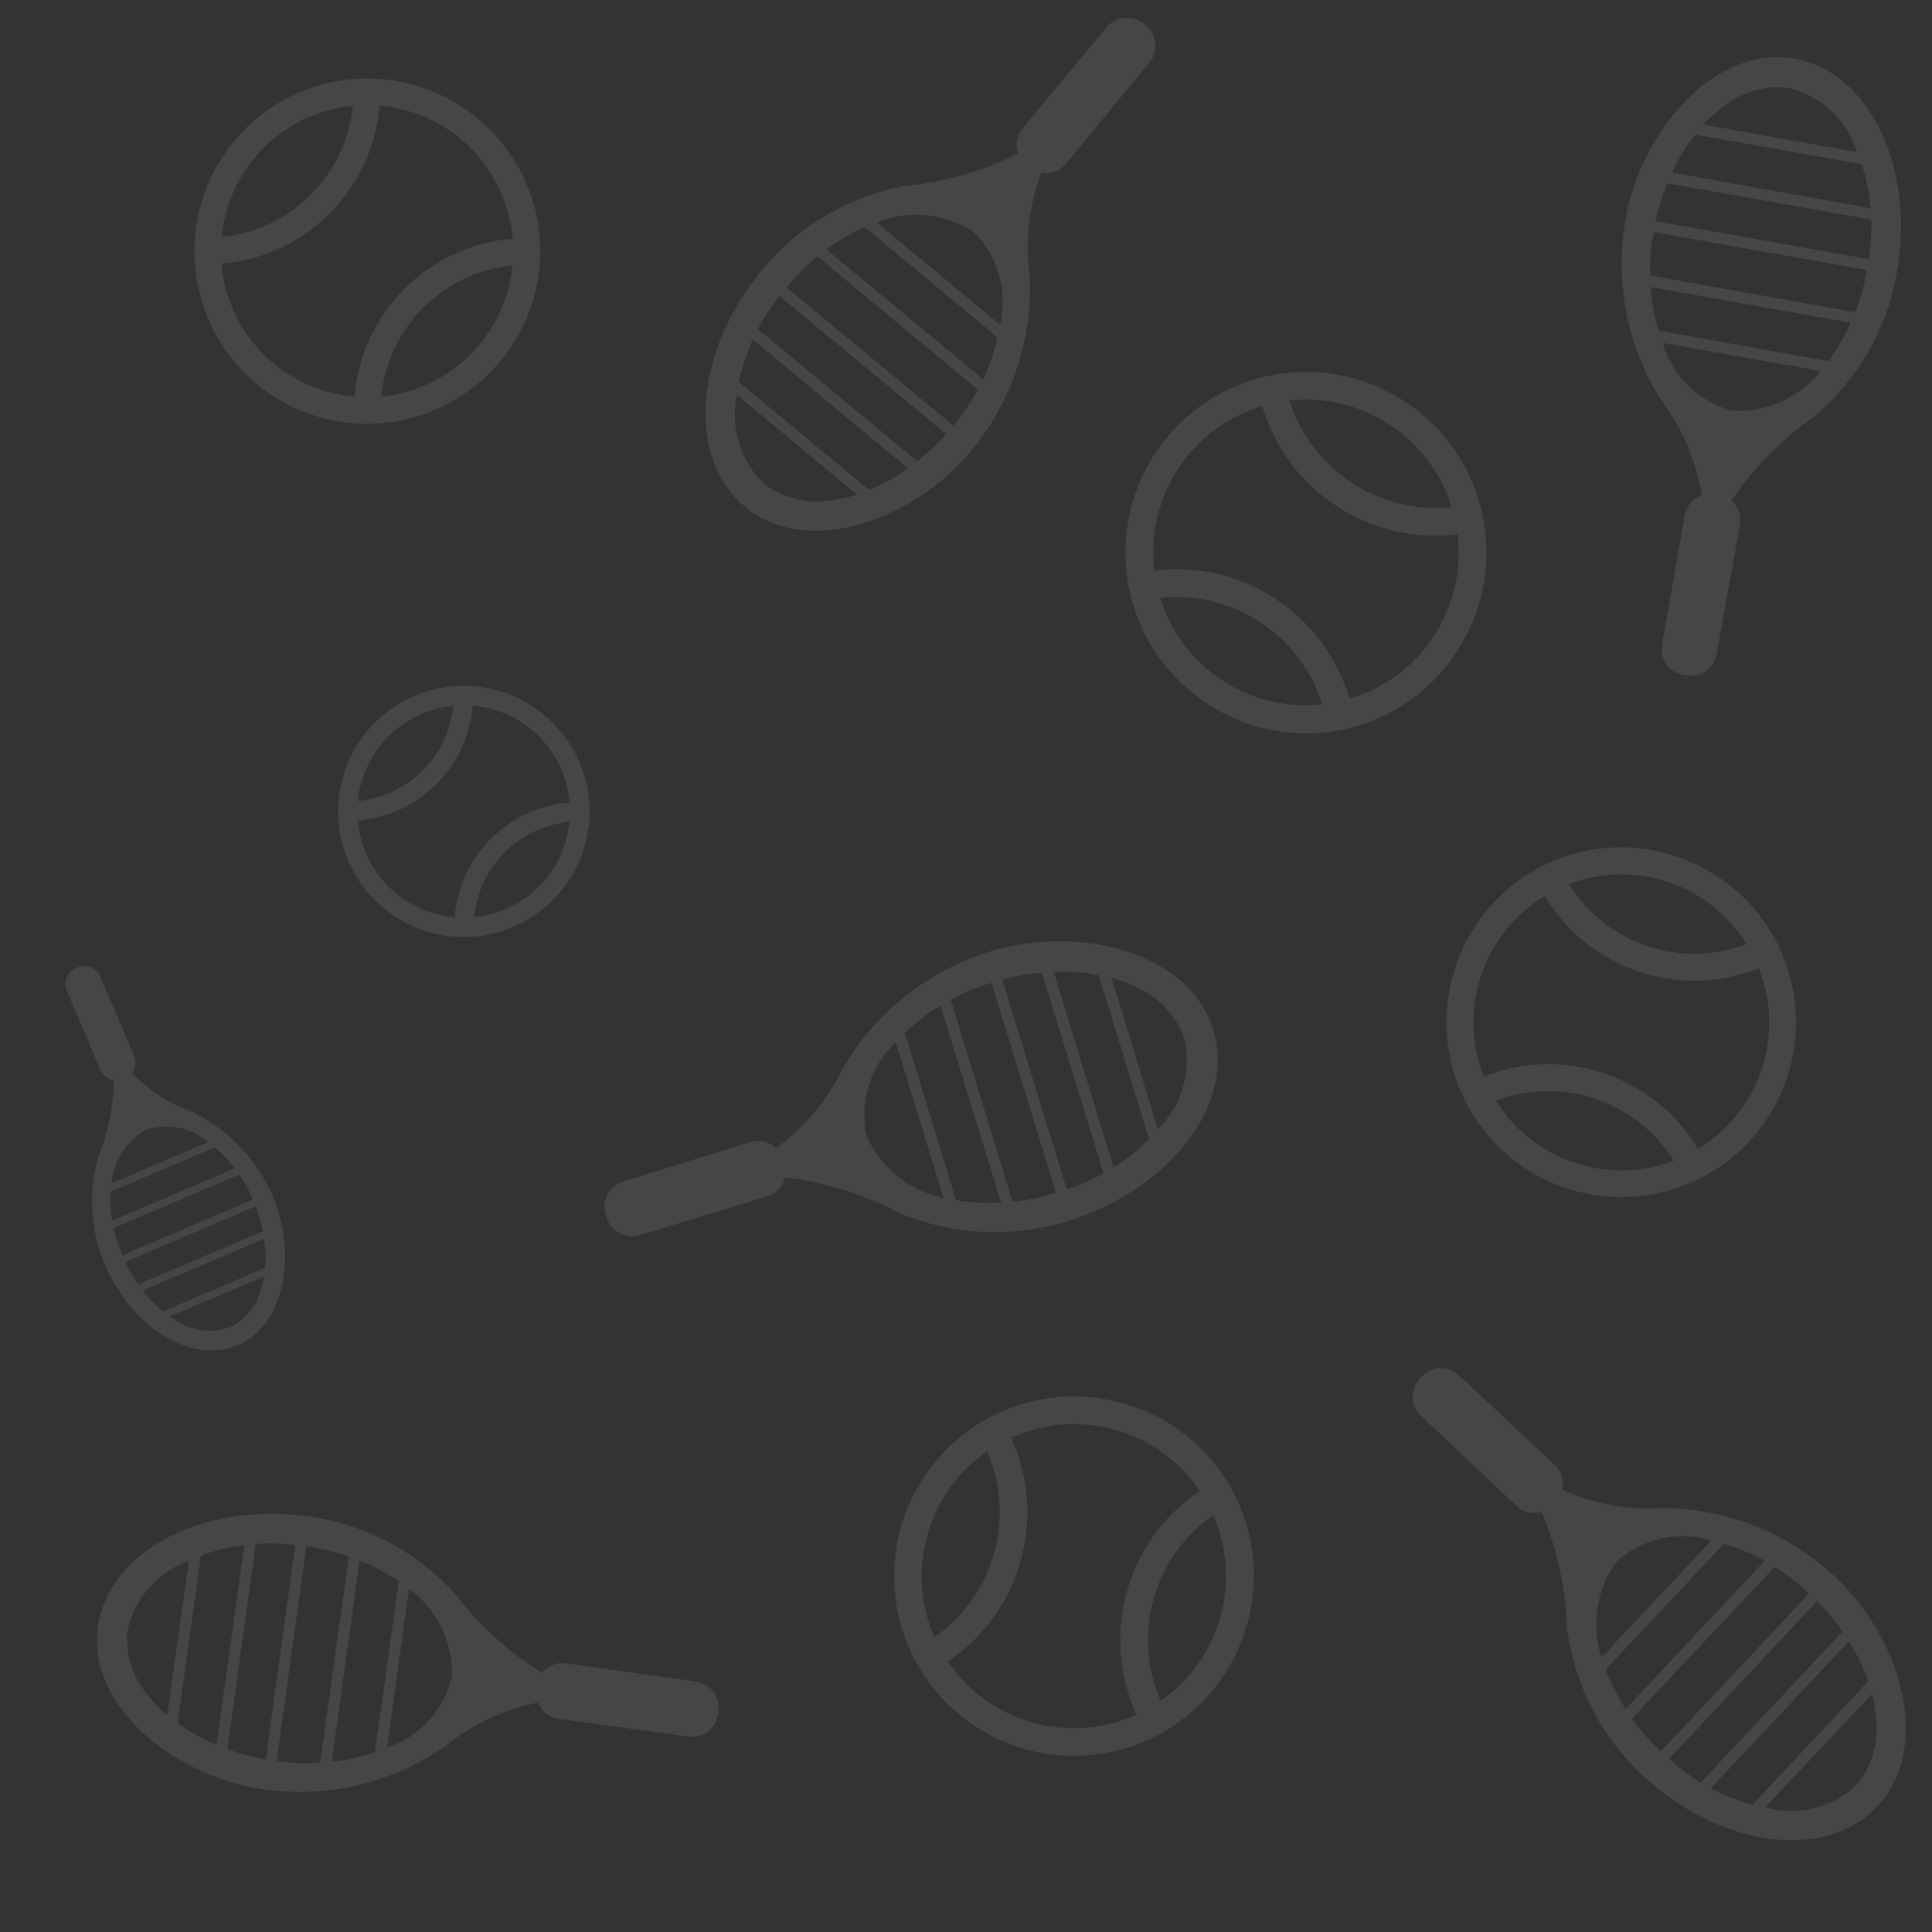 <svg width="100" height="100" viewBox="0 0 100 100" fill="none" xmlns="http://www.w3.org/2000/svg">
<rect x="0" y="0" width="100" height="100" fill="#333333" stroke="none"/>
<g clip-path="url(#clip0_23_66)">
<g clip-path="url(#clip1_23_66)">
<path d="M38.573 26.243C41.817 28.928 47.477 26.914 50.471 23.087C52.444 20.587 53.447 17.458 53.295 14.278C53.053 12.475 53.261 10.641 53.901 8.939C54.131 8.984 54.37 8.966 54.591 8.887C54.813 8.808 55.009 8.671 55.16 8.491L59.501 3.229C59.727 2.955 59.835 2.602 59.802 2.249C59.769 1.895 59.597 1.569 59.324 1.342L59.176 1.22C58.9 0.999 58.549 0.894 58.197 0.927C57.845 0.96 57.52 1.129 57.29 1.397L52.928 6.642C52.778 6.82 52.678 7.034 52.638 7.263C52.598 7.492 52.62 7.727 52.7 7.945C50.855 8.866 48.854 9.436 46.8 9.625C43.927 10.174 41.332 11.701 39.457 13.945C35.917 18.22 35.518 23.714 38.573 26.243ZM42.815 25.922C41.653 26.071 40.479 25.756 39.548 25.044C38.94 24.46 38.491 23.731 38.245 22.924C38 22.118 37.965 21.262 38.144 20.438L44.358 25.602C43.856 25.761 43.339 25.868 42.815 25.922ZM50.381 11.988C51.006 12.605 51.461 13.373 51.704 14.218C51.946 15.062 51.968 15.955 51.766 16.81L45.365 11.507C46.179 11.183 47.059 11.057 47.931 11.141C48.803 11.224 49.643 11.515 50.381 11.988ZM44.767 11.758L51.633 17.463C51.467 18.212 51.216 18.939 50.885 19.63L42.778 12.915C43.397 12.459 44.064 12.07 44.767 11.758ZM42.307 13.27L50.604 20.162C50.255 20.829 49.832 21.455 49.343 22.028L40.71 14.877C41.185 14.288 41.721 13.749 42.307 13.27ZM40.343 15.319L48.976 22.47C48.522 22.984 48.02 23.454 47.477 23.873L39.223 17.036C39.542 16.43 39.917 15.855 40.343 15.319ZM38.962 17.565L46.986 24.23C46.372 24.697 45.695 25.074 44.975 25.35L38.237 19.769C38.399 19.011 38.642 18.272 38.962 17.565Z" fill="#F8F8F8" fill-opacity="0.1"/>
</g>
<g clip-path="url(#clip2_23_66)">
<path d="M92.884 3.036C88.737 2.299 84.807 6.842 84.088 11.648C83.605 14.795 84.274 18.011 85.975 20.704C87.073 22.153 87.796 23.851 88.079 25.647C87.857 25.722 87.658 25.855 87.504 26.033C87.351 26.211 87.247 26.427 87.205 26.658L86.022 33.376C85.961 33.726 86.04 34.086 86.243 34.377C86.447 34.669 86.757 34.867 87.106 34.93L87.295 34.964C87.644 35.02 88.001 34.938 88.291 34.736C88.581 34.534 88.781 34.227 88.849 33.88L90.058 27.166C90.101 26.938 90.082 26.702 90.004 26.483C89.926 26.265 89.791 26.07 89.614 25.921C90.765 24.209 92.225 22.727 93.919 21.55C96.148 19.656 97.653 17.048 98.177 14.171C99.151 8.707 96.789 3.73 92.884 3.036ZM89.352 5.406C90.289 4.703 91.466 4.399 92.627 4.559C93.444 4.767 94.194 5.181 94.805 5.762C95.417 6.342 95.869 7.07 96.119 7.875L88.167 6.445C88.526 6.059 88.923 5.711 89.352 5.406ZM89.639 21.259C88.791 21.03 88.016 20.587 87.388 19.971C86.761 19.356 86.303 18.59 86.057 17.747L94.24 19.204C93.692 19.888 92.988 20.431 92.188 20.789C91.388 21.146 90.514 21.307 89.639 21.259ZM94.637 18.692L85.85 17.113C85.626 16.38 85.485 15.623 85.433 14.859L95.796 16.704C95.483 17.407 95.094 18.073 94.637 18.692ZM96.031 16.163L85.415 14.258C85.389 13.505 85.449 12.752 85.592 12.013L96.629 13.978C96.505 14.725 96.305 15.457 96.031 16.163ZM96.729 13.413L85.693 11.447C85.835 10.776 86.04 10.12 86.306 9.488L96.858 11.367C96.879 12.052 96.836 12.736 96.729 13.413ZM96.824 10.778L86.557 8.935C86.861 8.226 87.264 7.564 87.754 6.968L96.368 8.503C96.601 9.242 96.754 10.005 96.824 10.778Z" fill="#F8F8F8" fill-opacity="0.1"/>
</g>
<path d="M97.182 93.483C100.062 90.41 98.4 84.637 94.765 81.413C92.392 79.29 89.331 78.096 86.147 78.052C84.333 78.182 82.516 77.861 80.856 77.118C80.915 76.89 80.911 76.651 80.846 76.425C80.781 76.2 80.657 75.995 80.486 75.834L75.501 71.177C75.242 70.934 74.897 70.804 74.542 70.815C74.187 70.827 73.851 70.978 73.608 71.237L73.477 71.377C73.239 71.638 73.113 71.982 73.124 72.336C73.135 72.689 73.284 73.024 73.537 73.27L78.503 77.948C78.671 78.108 78.879 78.221 79.105 78.275C79.331 78.329 79.567 78.322 79.79 78.255C80.595 80.153 81.041 82.186 81.103 84.248C81.474 87.149 82.837 89.833 84.963 91.842C89.01 95.64 94.469 96.377 97.182 93.483ZM97.123 89.23C97.201 90.399 96.813 91.551 96.046 92.436C95.426 93.007 94.669 93.41 93.849 93.606C93.029 93.801 92.173 93.783 91.362 93.553L96.899 87.67C97.027 88.181 97.102 88.704 97.123 89.23ZM83.682 80.819C84.337 80.233 85.131 79.826 85.989 79.636C86.847 79.446 87.739 79.48 88.58 79.734L82.893 85.796C82.619 84.963 82.548 84.078 82.685 83.212C82.823 82.347 83.164 81.526 83.682 80.819ZM83.106 86.408L89.224 79.907C89.961 80.119 90.671 80.414 91.341 80.787L84.139 88.464C83.721 87.818 83.375 87.129 83.106 86.408ZM84.464 88.957L91.854 81.1C92.498 81.49 93.097 81.951 93.639 82.474L85.969 90.65C85.41 90.139 84.906 89.571 84.464 88.957ZM86.388 91.043L94.057 82.867C94.543 83.352 94.98 83.882 95.365 84.45L88.032 92.267C87.447 91.911 86.897 91.501 86.388 91.043ZM88.544 92.56L95.691 84.962C96.12 85.603 96.454 86.302 96.686 87.038L90.7 93.419C89.953 93.211 89.23 92.923 88.544 92.56Z" fill="#F8F8F8" fill-opacity="0.1"/>
<g clip-path="url(#clip3_23_66)">
<path d="M5.067 84.209C4.492 88.382 9.185 92.133 14.015 92.663C17.179 93.024 20.366 92.23 22.991 90.426C24.396 89.271 26.064 88.483 27.848 88.13C27.932 88.35 28.073 88.543 28.256 88.689C28.44 88.836 28.66 88.931 28.892 88.964L35.652 89.884C36.004 89.932 36.36 89.839 36.643 89.625C36.926 89.41 37.113 89.092 37.162 88.74L37.188 88.551C37.231 88.2 37.135 87.846 36.922 87.564C36.709 87.283 36.394 87.095 36.045 87.04L29.289 86.093C29.059 86.06 28.825 86.088 28.609 86.174C28.393 86.261 28.204 86.403 28.062 86.586C26.307 85.502 24.769 84.101 23.526 82.454C21.547 80.301 18.883 78.899 15.987 78.487C10.489 77.727 5.609 80.281 5.067 84.209ZM7.573 87.647C6.834 86.737 6.484 85.573 6.599 84.407C6.775 83.583 7.16 82.817 7.716 82.184C8.272 81.55 8.982 81.07 9.776 80.789L8.657 88.79C8.258 88.447 7.894 88.064 7.573 87.647ZM23.403 86.743C23.207 87.599 22.794 88.391 22.204 89.041C21.614 89.692 20.866 90.18 20.033 90.459L21.171 82.225C21.875 82.746 22.445 83.428 22.834 84.214C23.222 84.999 23.417 85.867 23.403 86.743ZM20.643 81.849L19.407 90.69C18.684 90.943 17.933 91.112 17.171 91.195L18.612 80.768C19.326 81.053 20.007 81.416 20.643 81.849ZM18.062 80.554L16.572 91.236C15.821 91.291 15.066 91.26 14.321 91.146L15.855 80.042C16.606 80.136 17.346 80.308 18.062 80.554ZM15.287 79.963L13.752 91.068C13.076 90.952 12.412 90.773 11.77 90.531L13.237 79.915C13.92 79.867 14.606 79.883 15.287 79.963ZM12.649 79.971L11.208 90.302C10.488 90.026 9.81 89.649 9.196 89.182L10.394 80.515C11.124 80.254 11.88 80.071 12.649 79.971Z" fill="#F8F8F8" fill-opacity="0.1"/>
</g>
<g clip-path="url(#clip4_23_66)">
<path d="M62.796 53.289C61.539 49.206 55.62 47.766 50.952 49.344C47.888 50.366 45.297 52.461 43.656 55.242C42.858 56.904 41.661 58.344 40.172 59.431C40.001 59.265 39.789 59.148 39.557 59.091C39.326 59.035 39.083 59.042 38.855 59.111L32.247 61.157C31.903 61.263 31.615 61.502 31.446 61.82C31.277 62.138 31.242 62.51 31.347 62.855L31.404 63.04C31.515 63.381 31.755 63.665 32.071 63.833C32.388 64.001 32.758 64.039 33.102 63.94L39.719 61.92C39.945 61.853 40.148 61.727 40.31 61.555C40.471 61.383 40.584 61.172 40.636 60.942C42.714 61.188 44.727 61.818 46.574 62.801C49.316 63.934 52.365 64.083 55.203 63.223C60.584 61.569 63.979 57.133 62.796 53.289ZM59.021 51.2C60.089 51.721 60.909 52.641 61.302 53.763C61.493 54.596 61.467 55.464 61.227 56.285C60.986 57.105 60.539 57.85 59.929 58.449L57.535 50.613C58.049 50.758 58.547 50.955 59.021 51.2ZM44.853 58.805C44.667 57.933 44.708 57.029 44.972 56.178C45.236 55.327 45.715 54.559 46.362 53.946L48.838 62.003C47.968 61.825 47.152 61.443 46.459 60.886C45.765 60.33 45.215 59.616 44.853 58.805ZM49.484 62.124L46.838 53.466C47.395 52.924 48.012 52.447 48.678 52.045L51.815 62.249C51.036 62.291 50.254 62.249 49.484 62.124ZM52.412 62.21L49.211 51.75C49.879 51.379 50.586 51.084 51.319 50.87L54.66 61.737C53.928 61.971 53.175 62.13 52.412 62.21ZM55.216 61.566L51.876 50.699C52.547 50.516 53.234 50.397 53.928 50.344L57.121 60.733C56.514 61.069 55.876 61.348 55.216 61.566ZM57.637 60.43L54.542 50.315C55.323 50.26 56.107 50.317 56.871 50.483L59.478 58.965C58.919 59.517 58.302 60.009 57.637 60.43Z" fill="#F8F8F8" fill-opacity="0.1"/>
</g>
<g clip-path="url(#clip5_23_66)">
<path d="M12.316 69.625C14.853 68.54 15.376 64.639 14.044 61.748C13.18 59.85 11.658 58.328 9.76 57.462C8.638 57.063 7.632 56.392 6.832 55.509C6.927 55.388 6.988 55.244 7.008 55.091C7.029 54.939 7.008 54.783 6.948 54.642L5.184 50.535C5.093 50.322 4.92 50.153 4.704 50.066C4.488 49.98 4.247 49.982 4.033 50.073L3.917 50.122C3.706 50.217 3.539 50.39 3.453 50.605C3.367 50.82 3.368 51.06 3.455 51.274L5.202 55.387C5.261 55.528 5.356 55.65 5.477 55.742C5.598 55.834 5.742 55.892 5.893 55.91C5.876 57.262 5.608 58.598 5.103 59.851C4.561 61.689 4.672 63.658 5.418 65.423C6.846 68.767 9.927 70.646 12.316 69.625ZM13.4 67.058C13.139 67.779 12.603 68.369 11.91 68.698C11.387 68.877 10.828 68.919 10.284 68.821C9.741 68.722 9.232 68.486 8.806 68.134L13.677 66.063C13.619 66.403 13.526 66.737 13.4 67.058ZM7.552 58.474C8.1 58.295 8.683 58.26 9.248 58.371C9.812 58.483 10.339 58.739 10.776 59.112L5.769 61.251C5.824 60.68 6.014 60.13 6.324 59.647C6.635 59.163 7.056 58.761 7.552 58.474ZM5.735 61.675L11.117 59.386C11.503 59.707 11.851 60.071 12.155 60.471L5.813 63.18C5.733 62.682 5.707 62.178 5.735 61.675ZM5.879 63.561L12.38 60.794C12.664 61.197 12.902 61.631 13.089 62.088L6.336 64.972C6.135 64.519 5.982 64.046 5.879 63.561ZM6.483 65.318L13.237 62.434C13.4 62.853 13.523 63.286 13.604 63.728L7.148 66.486C6.89 66.118 6.668 65.727 6.483 65.318ZM7.378 66.796L13.665 64.121C13.753 64.618 13.77 65.126 13.715 65.628L8.444 67.88C8.051 67.558 7.693 67.195 7.378 66.796Z" fill="#F8F8F8" fill-opacity="0.1"/>
</g>
<path d="M28.598 37.404C27.689 36.495 26.531 35.876 25.27 35.625C24.009 35.374 22.702 35.503 21.515 35.995C20.327 36.487 19.312 37.32 18.597 38.389C17.883 39.458 17.502 40.714 17.502 42C17.502 43.286 17.883 44.542 18.597 45.611C19.312 46.68 20.327 47.513 21.515 48.005C22.702 48.497 24.009 48.626 25.27 48.375C26.531 48.124 27.689 47.505 28.598 46.596C29.206 45.995 29.689 45.279 30.018 44.49C30.348 43.702 30.518 42.855 30.518 42C30.518 41.145 30.348 40.298 30.018 39.51C29.689 38.721 29.206 38.005 28.598 37.404ZM20.109 38.111C21.009 37.209 22.195 36.65 23.463 36.529C23.341 37.797 22.779 38.982 21.875 39.879C20.977 40.781 19.791 41.342 18.524 41.463C18.646 40.195 19.207 39.01 20.109 38.111ZM18.521 42.468C20.056 42.345 21.497 41.677 22.583 40.586C23.676 39.5 24.344 38.059 24.466 36.523C25.759 36.631 26.971 37.193 27.889 38.11C28.806 39.027 29.369 40.239 29.477 41.532C27.943 41.658 26.502 42.324 25.413 43.413C24.324 44.501 23.657 45.941 23.53 47.476C22.237 47.368 21.025 46.806 20.107 45.889C19.19 44.972 18.627 43.759 18.519 42.467L18.521 42.468ZM27.891 45.889C26.99 46.79 25.805 47.35 24.537 47.471C24.662 46.205 25.222 45.02 26.122 44.12C27.023 43.221 28.207 42.661 29.474 42.537C29.352 43.805 28.792 44.99 27.891 45.889Z" fill="#F8F8F8" fill-opacity="0.1"/>
<path d="M25.322 6.68C24.072 5.43 22.48 4.579 20.746 4.234C19.012 3.889 17.215 4.066 15.582 4.743C13.949 5.419 12.553 6.565 11.571 8.035C10.589 9.504 10.065 11.232 10.065 13C10.065 14.768 10.589 16.496 11.571 17.965C12.553 19.435 13.949 20.581 15.582 21.257C17.215 21.934 19.012 22.111 20.746 21.766C22.48 21.421 24.072 20.57 25.322 19.32C26.159 18.493 26.822 17.509 27.275 16.424C27.729 15.34 27.962 14.176 27.962 13C27.962 11.824 27.729 10.66 27.275 9.576C26.822 8.491 26.159 7.507 25.322 6.68ZM13.65 7.652C14.888 6.413 16.518 5.644 18.262 5.477C18.094 7.22 17.321 8.85 16.078 10.083C14.843 11.324 13.213 12.095 11.47 12.262C11.638 10.518 12.409 8.888 13.65 7.652ZM11.466 13.643C13.577 13.474 15.558 12.556 17.052 11.055C18.554 9.562 19.472 7.581 19.641 5.469C21.418 5.617 23.086 6.391 24.347 7.651C25.608 8.912 26.383 10.579 26.532 12.356C24.421 12.529 22.441 13.445 20.943 14.942C19.445 16.439 18.528 18.419 18.354 20.529C16.576 20.381 14.909 19.608 13.648 18.347C12.386 17.086 11.612 15.419 11.463 13.642L11.466 13.643ZM24.35 18.348C23.112 19.587 21.481 20.356 19.738 20.523C19.91 18.781 20.68 17.153 21.918 15.915C23.156 14.678 24.785 13.909 26.527 13.738C26.36 15.481 25.59 17.111 24.35 18.348Z" fill="#F8F8F8" fill-opacity="0.1"/>
<path d="M75.407 33.726C76.421 32.181 76.954 30.37 76.939 28.522C76.924 26.674 76.362 24.872 75.323 23.344C74.284 21.816 72.815 20.63 71.102 19.937C69.388 19.244 67.508 19.074 65.699 19.449C63.889 19.824 62.232 20.728 60.936 22.045C59.639 23.362 58.763 25.034 58.417 26.849C58.071 28.665 58.272 30.542 58.993 32.244C59.714 33.945 60.923 35.395 62.468 36.409C63.491 37.09 64.64 37.56 65.846 37.794C67.053 38.027 68.294 38.019 69.498 37.769C70.701 37.52 71.843 37.034 72.857 36.34C73.872 35.646 74.738 34.757 75.407 33.726ZM71.934 21.984C73.466 22.988 74.599 24.494 75.14 26.243C73.32 26.441 71.487 25.996 69.961 24.985C68.428 23.984 67.294 22.479 66.753 20.73C68.573 20.533 70.406 20.976 71.934 21.984ZM65.338 21.019C65.959 23.145 67.319 24.978 69.173 26.188C71.02 27.409 73.243 27.929 75.441 27.653C75.666 29.504 75.229 31.375 74.206 32.934C73.183 34.493 71.641 35.639 69.853 36.169C69.228 34.045 67.87 32.212 66.02 30.997C64.169 29.781 61.948 29.262 59.751 29.532C59.525 27.681 59.963 25.81 60.986 24.251C62.009 22.692 63.551 21.546 65.338 21.016L65.338 21.019ZM63.256 35.207C61.726 34.203 60.592 32.697 60.051 30.948C61.87 30.754 63.701 31.197 65.23 32.202C66.76 33.206 67.893 34.711 68.437 36.458C66.618 36.656 64.785 36.214 63.256 35.207Z" fill="#F8F8F8" fill-opacity="0.1"/>
<g clip-path="url(#clip6_23_66)">
<path d="M58.113 72.629C56.342 72.129 54.463 72.165 52.713 72.733C50.963 73.301 49.421 74.375 48.281 75.82C47.142 77.264 46.456 79.014 46.311 80.848C46.166 82.682 46.569 84.518 47.467 86.124C48.365 87.729 49.72 89.032 51.359 89.868C52.998 90.704 54.848 91.035 56.675 90.819C58.502 90.604 60.224 89.851 61.624 88.657C63.023 87.462 64.037 85.88 64.537 84.109C64.877 82.933 64.979 81.702 64.84 80.487C64.7 79.271 64.32 78.095 63.722 77.027C63.125 75.96 62.321 75.021 61.358 74.266C60.395 73.511 59.292 72.954 58.113 72.629ZM48.005 79.444C48.499 77.689 49.59 76.162 51.088 75.124C51.822 76.793 51.948 78.666 51.446 80.418C50.955 82.173 49.866 83.701 48.368 84.739C47.635 83.07 47.506 81.198 48.005 79.444ZM49.066 85.996C50.898 84.769 52.231 82.929 52.824 80.806C53.43 78.686 53.257 76.42 52.337 74.416C54.027 73.648 55.934 73.502 57.721 74.006C59.507 74.51 61.057 75.631 62.096 77.17C60.267 78.399 58.934 80.238 58.335 82.359C57.735 84.48 57.908 86.744 58.822 88.749C57.133 89.518 55.225 89.663 53.439 89.159C51.652 88.656 50.102 87.535 49.063 85.996L49.066 85.996ZM63.16 83.721C62.665 85.475 61.575 87.002 60.077 88.04C59.347 86.371 59.219 84.5 59.715 82.747C60.211 80.994 61.299 79.467 62.795 78.427C63.528 80.095 63.657 81.968 63.16 83.721Z" fill="#F8F8F8" fill-opacity="0.1"/>
</g>
<g clip-path="url(#clip7_23_66)">
<path d="M75.347 50.026C74.775 51.721 74.718 53.548 75.185 55.275C75.651 57.002 76.619 58.552 77.967 59.73C79.314 60.907 80.98 61.658 82.754 61.888C84.529 62.118 86.331 61.817 87.935 61.023C89.538 60.228 90.869 58.976 91.761 57.425C92.653 55.874 93.064 54.093 92.944 52.308C92.823 50.523 92.176 48.814 91.085 47.396C89.993 45.979 88.505 44.917 86.81 44.345C85.684 43.959 84.494 43.799 83.306 43.875C82.119 43.952 80.958 44.264 79.892 44.792C78.826 45.32 77.875 46.055 77.095 46.953C76.315 47.852 75.72 48.896 75.347 50.026ZM81.473 60.174C79.793 59.609 78.363 58.476 77.428 56.97C79.085 56.339 80.91 56.307 82.587 56.88C84.268 57.443 85.699 58.575 86.634 60.08C84.977 60.711 83.152 60.744 81.473 60.174ZM87.888 59.463C86.787 57.625 85.064 56.24 83.031 55.56C81.002 54.869 78.792 54.926 76.802 55.722C76.137 54.044 76.089 52.184 76.666 50.474C77.242 48.763 78.406 47.312 79.951 46.378C81.056 48.214 82.777 49.599 84.808 50.284C86.838 50.97 89.046 50.912 91.038 50.122C91.702 51.8 91.751 53.66 91.174 55.371C90.597 57.081 89.433 58.532 87.888 59.466L87.888 59.463ZM86.365 45.664C88.045 46.23 89.475 47.364 90.41 48.869C88.754 49.496 86.93 49.529 85.252 48.962C83.574 48.396 82.144 47.264 81.206 45.761C82.862 45.13 84.687 45.096 86.365 45.664Z" fill="#F8F8F8" fill-opacity="0.1"/>
</g>
</g>
<defs>
<clipPath id="clip0_23_66">
<rect width="100" height="100" fill="white"/>
</clipPath>
<clipPath id="clip1_23_66">
<rect width="29" height="29" fill="white" transform="translate(64.18 27.47) rotate(174.637)"/>
</clipPath>
<clipPath id="clip2_23_66">
<rect width="29" height="29" fill="white" transform="translate(70 14.593) rotate(-34.901)"/>
</clipPath>
<clipPath id="clip3_23_66">
<rect width="29" height="29" fill="white" transform="translate(17.506 106.626) rotate(-127.133)"/>
</clipPath>
<clipPath id="clip4_23_66">
<rect width="29.409" height="29.409" fill="white" transform="translate(41.767 38) rotate(27.913)"/>
</clipPath>
<clipPath id="clip5_23_66">
<rect width="18.998" height="18.998" fill="white" transform="translate(20.707 55.077) rotate(111.871)"/>
</clipPath>
<clipPath id="clip6_23_66">
<rect width="22.899" height="22.899" fill="white" transform="translate(40 77.182) rotate(-29.231)"/>
</clipPath>
<clipPath id="clip7_23_66">
<rect width="22.267" height="22.267" fill="white" transform="translate(78.887 67.839) rotate(-116.359)"/>
</clipPath>
</defs>
</svg>
